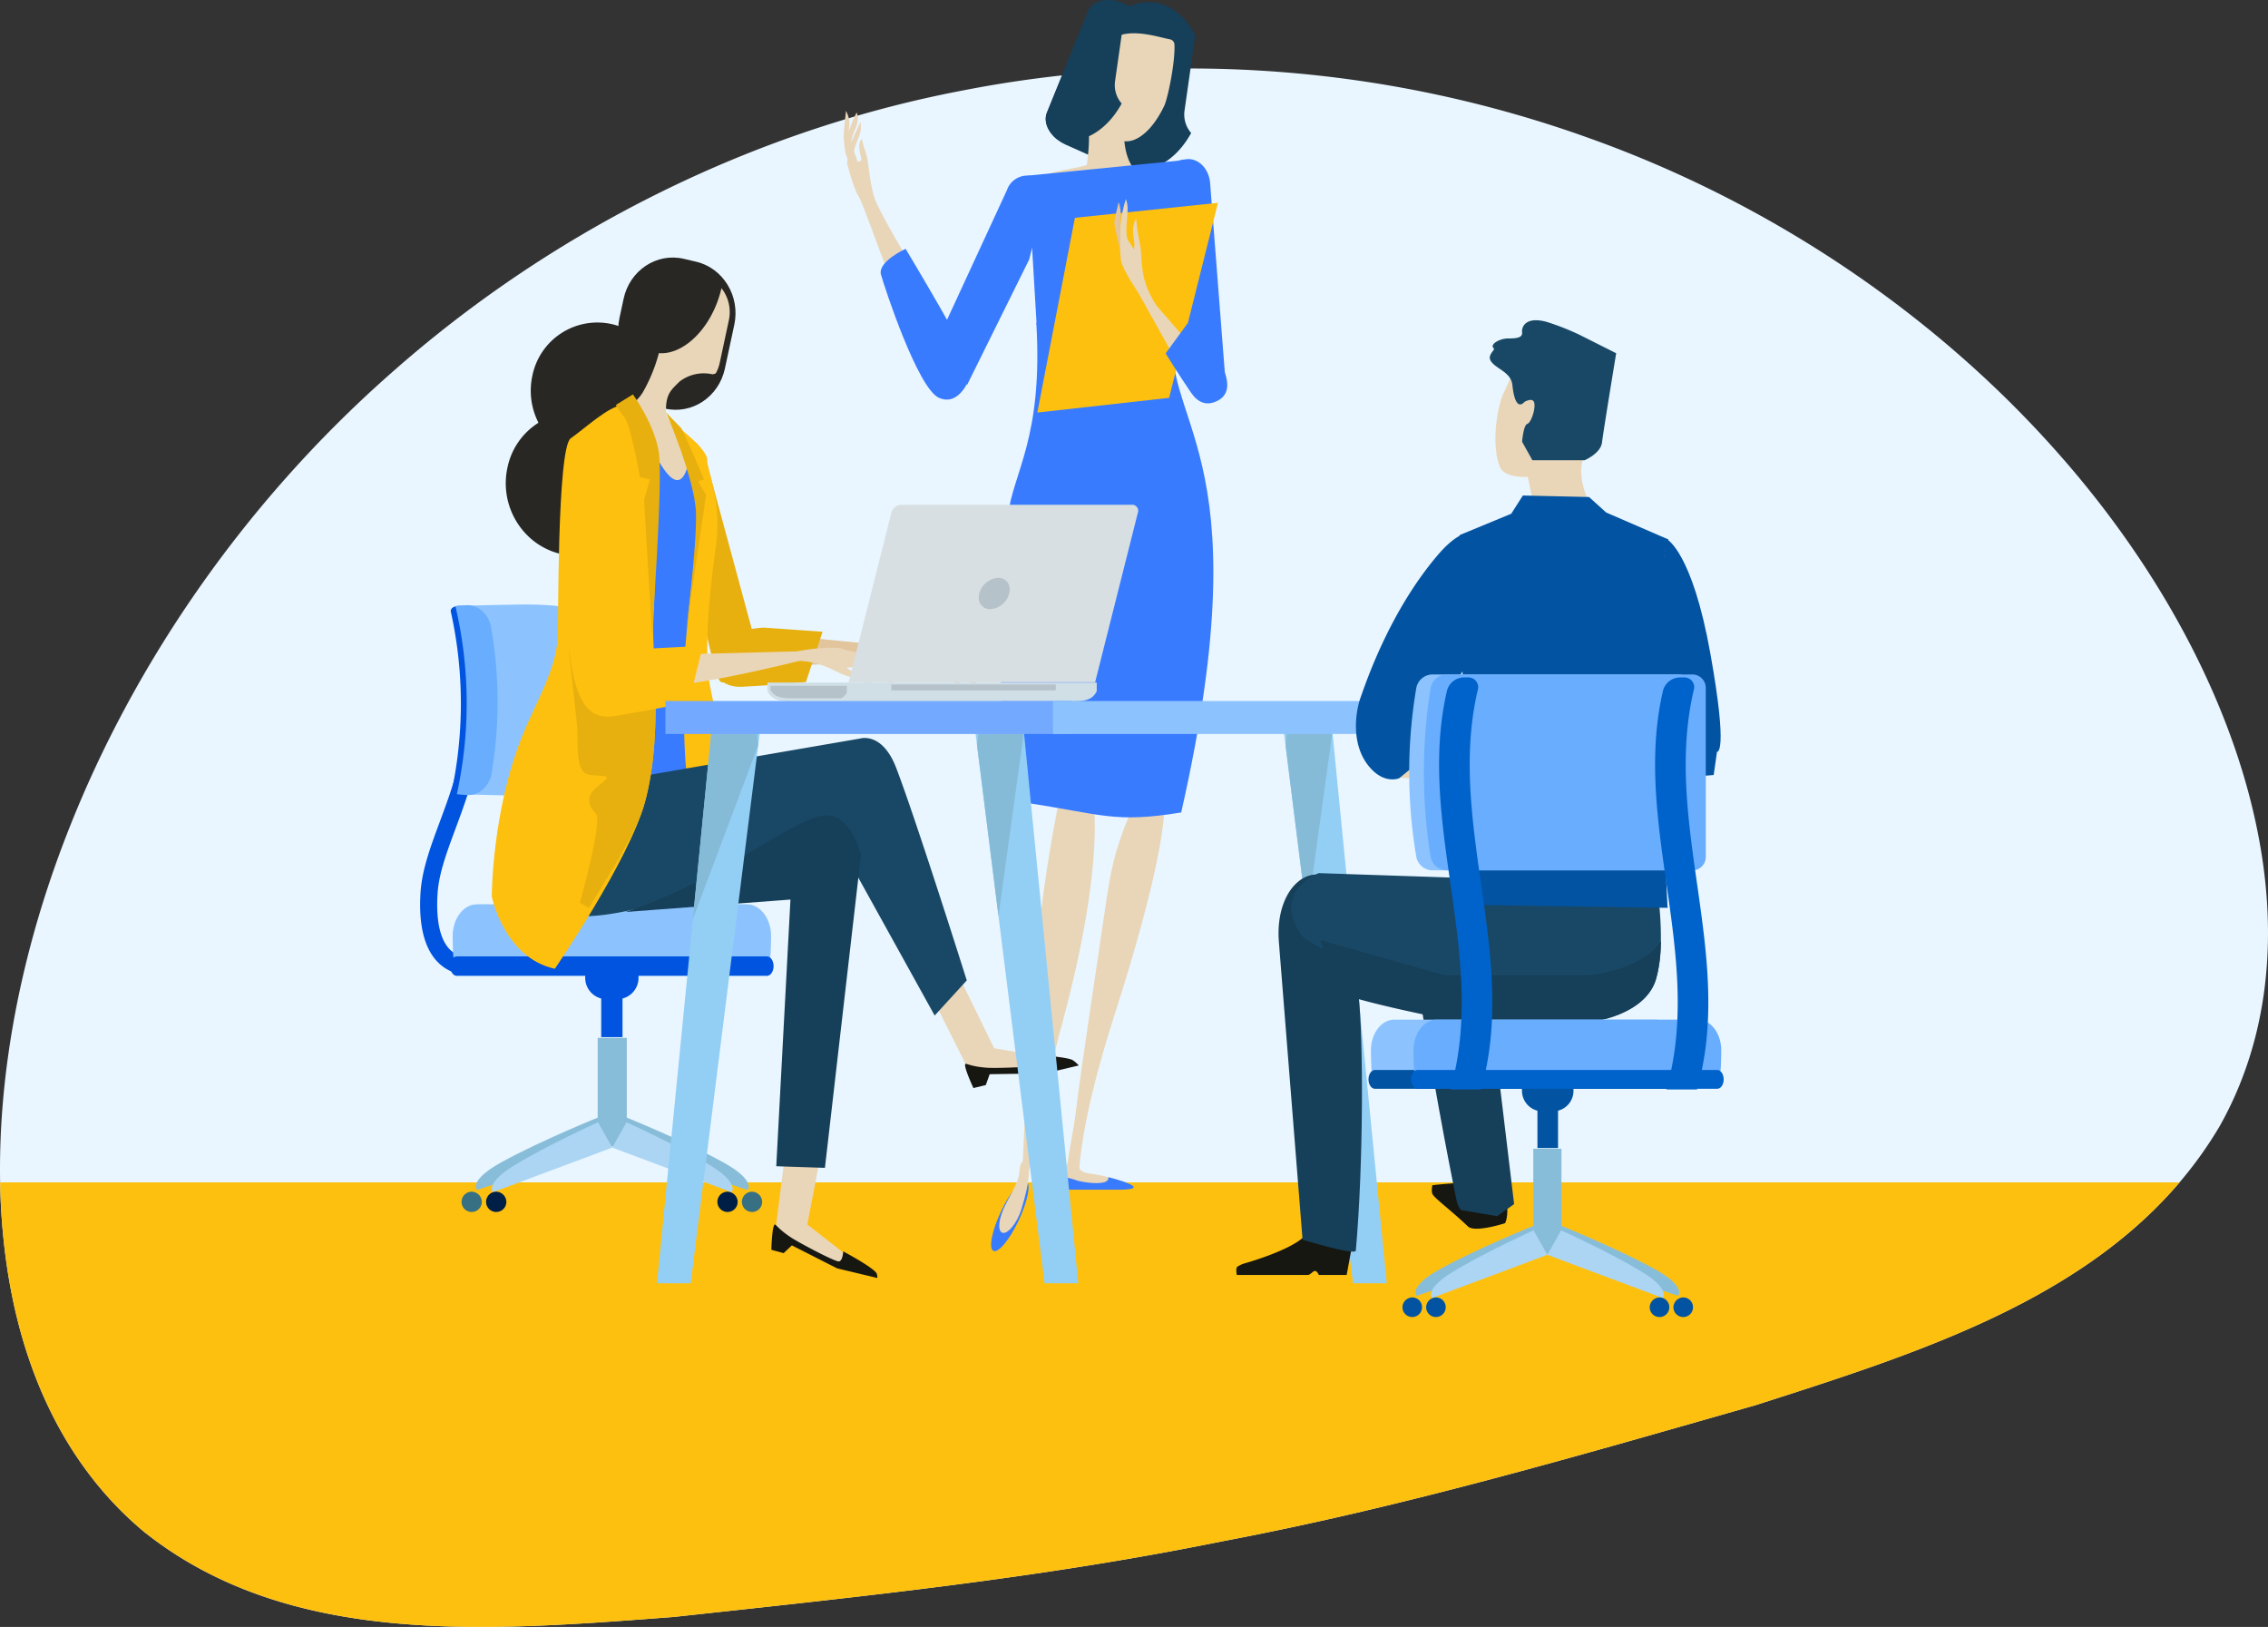 <svg xmlns="http://www.w3.org/2000/svg" width="738" height="529.27" viewBox="0 0 738 529.27">
  <rect x="0" y="0" width="738" height="529.27" fill="#333333" stroke="none"/>
  <g id="Group_2105" data-name="Group 2105" transform="translate(-131.705 -52.541)">
    <path id="Path_3760" data-name="Path 3760" d="M853.991,400.259c-31.192,52.831-92.9,72.141-150.936,90.752-59.719,17.061-115.755,33.417-174.309,44.454-58.4,11.858-116.306,17.8-177.869,24.482-60.54,4.6-124.745,9.94-172.072-27.528-23.287-19.248-39.729-48.927-45.146-88.662-5.43-39.416.165-88.889,20.548-140.347,20.235-51.3,55.251-104.6,105-148.319,49.448-43.743,113.622-77.913,185.229-91.634A384.442,384.442,0,0,1,648.778,78.838c61.471,21.945,112.519,58.4,149.1,98.59,36.769,40.268,59.063,84.274,67.606,123.084C874.153,339.609,869.06,373.5,853.991,400.259Z" transform="translate(0 18.625)" fill="#e9f6ff"/>
    <path id="Path_3761" data-name="Path 3761" d="M131.713,115.306a214.74,214.74,0,0,0,1.906,25.205c5.417,39.735,21.859,69.414,45.146,88.662C226.093,266.641,290.3,261.3,350.837,256.7c61.563-6.68,119.468-12.624,177.869-24.482,58.554-11.037,114.59-27.393,174.309-44.454C753.8,171.483,807.4,154.661,840.9,115.306Z" transform="translate(0.039 321.871)" fill="#fec00f"/>
    <g id="Group_2082" data-name="Group 2082" transform="translate(406.229 52.54)">
      <path id="Path_3762" data-name="Path 3762" d="M218.171,94.127c-1.661-1.066-7.323,5.54-9.725,11.38-4.719,11.453-5.932,17.79-7.758,30.414-2.9,20.039-7.807,51.856-9.431,65.4-1.459,12.207-6.153,26.639.858,24.6-.1-16.754,7.256-42.021,11.521-55.288C218.207,125.332,223.269,97.394,218.171,94.127Z" transform="translate(-115.68 160.139)" fill="#e9d6b8"/>
      <path id="Path_3763" data-name="Path 3763" d="M197.556,109.252q.928-4.817,1.894-9.486c2.175-4.541,4.069-6.925,5.515-6.569,5.466,1.342,10.418,27.24-6.766,88.736-.858,3.095-12.391,56.7-12.311,55.386C187.874,202.9,188.352,156.91,197.556,109.252Z" transform="translate(-128.372 155.77)" fill="#e9d6b8"/>
      <path id="Path_3764" data-name="Path 3764" d="M193.3,128.178c-2.966,6.281-6.655,10.706-8.242,9.885s-.466-6.576,2.5-12.863,6.661-10.706,8.242-9.885S196.268,121.891,193.3,128.178Z" transform="translate(-136.35 268.874)" fill="#387bff"/>
      <path id="Path_3765" data-name="Path 3765" d="M191.986,129.889c-1.52,4.921-4.749,8.475-6.336,7.66s-1-5.043,1.385-9.566c3.015-5.73,4.161-7.366,4.425-11.472C191.692,112.657,197.7,111.407,191.986,129.889Z" transform="translate(-134.133 263.431)" fill="#e9d6b8"/>
      <path id="Path_3766" data-name="Path 3766" d="M204.874,122.366a32.3,32.3,0,0,0-5.975-1.587c-2.562-.509-4.51-.49-5.43-1.5-1.526-1.667-.68-5.7-1.428-5.515-3.628.87-4.884,9.756-2.764,10.865s14.083-.368,15.069-.447S205.174,122.127,204.874,122.366Z" transform="translate(-116.282 261.413)" fill="#e9d6b8"/>
      <path id="Path_3767" data-name="Path 3767" d="M202.523,115.035c.674,2.991-8.1,1.783-10.363,1.005a24.845,24.845,0,0,0-3.554-.974c-.092,0-.178-.018-.27-.018-.006.067-.031.141-.031.214,0,1.642-.692,3.83,1.82,3.83h15.719C218.7,119.092,202.5,114.967,202.523,115.035Z" transform="translate(-116.425 267.935)" fill="#387bff"/>
      <path id="Path_3768" data-name="Path 3768" d="M222.351,87.953l3.487-24.384c-2.794-5.8-7.354-9.86-12.918-10.737-10.749-1.685-21.2,9.113-23.342,24.12s4.829,28.527,15.566,30.212c7.519,1.177,14.885-3.763,19.371-11.962A9.158,9.158,0,0,1,222.351,87.953Z" transform="translate(-111.44 -51.929)" fill="#163f59"/>
      <path id="Path_3769" data-name="Path 3769" d="M187.625,89.178c-1.465,3.609,1.287,8.285,6.153,10.448l11.086,4.939c4.866,2.163,9.995.993,11.46-2.617l13.372-32.933c1.471-3.609-1.281-8.285-6.14-10.455l-11.092-4.933c-4.86-2.169-9.995-.993-11.46,2.617Z" transform="translate(-121.481 -52.54)" fill="#163f59"/>
      <path id="Path_3770" data-name="Path 3770" d="M219.789,82.067c7.109,3.217,10.657,2.212,5.234,4.608-2.611,3.346-35.96-1.311-37.774-5.644-.3-.723,13.237-2.807,13.31-3.346.833-6.281,1.158-11.594-.515-18.617a1.028,1.028,0,0,1,.889-.981c2.525.08,5.068.1,7.611.178.417.024,5.387,1.17,4.284,3.665C212.282,68.769,212.275,78.666,219.789,82.067Z" transform="translate(-121.422 -24.092)" fill="#e9d6b8"/>
      <path id="Path_3771" data-name="Path 3771" d="M206.853,85.12c.178-.2.355-.417.527-.619.049-.067.1-.123.159-.2.215-.257.423-.527.637-.815l.165-.227c.153-.214.306-.429.454-.65l.251-.362c.123-.19.245-.374.368-.57.086-.129.165-.27.251-.4.153-.257.3-.515.46-.778.11-.2.221-.386.331-.594.1-.178.208-.368.3-.545s.2-.374.288-.57c.086-.159.172-.319.251-.5.061-.129.129-.257.2-.392V77.9c1.091-2.3,3.585-13.96,3.315-19.984a1.791,1.791,0,0,0-1.526-1.648c-5.8-1.115-22.662-7.329-22.932,10.375l-.006.012c0,.043-.159,1.526-.208,2.212l-.006.178c-.049.686-.092,1.373-.1,2.041v.135c-.012.686-.012,1.36.006,2.022v.067c.239,8.463,3.064,14.885,7.7,15.988,2.7.643,5.6-.631,8.273-3.3l.012.006.055-.067c.2-.2.4-.411.607-.631Z" transform="translate(-107.169 -43.482)" fill="#e9d6b8"/>
      <path id="Path_3772" data-name="Path 3772" d="M179.484,73.987s-1.244.625-1.765-.362c-.852-1.636-1.164-5.356-1.213-6.686-.061-1.483.76-8.512.76-8.512a8.565,8.565,0,0,1,1.048,5.031C177.842,67.6,179.484,73.987,179.484,73.987Z" transform="translate(-176.503 -22.348)" fill="#e9d6b8"/>
      <path id="Path_3773" data-name="Path 3773" d="M178.953,72.584c-1.134-2.4-.545-5.43.968-8.831,1.434-3.217.392-5.24.392-5.24a43.855,43.855,0,0,0-2.862,7.219,13.679,13.679,0,0,0-.864,4.651C176.759,75.035,181.864,78.749,178.953,72.584Z" transform="translate(-176.094 -21.907)" fill="#e9d6b8"/>
      <path id="Path_3774" data-name="Path 3774" d="M200.191,65.789c-6.484,5.013-12.226,22.65-16.681,33.827a21.421,21.421,0,0,0-1.587,11.049s2.2,14.763,19-25.475C205.131,75.123,202.624,63.908,200.191,65.789Z" transform="translate(-149.557 14.334)" fill="#e9d6b8"/>
      <path id="Path_3775" data-name="Path 3775" d="M178.494,62.429l-1.085.723L176.68,67.7s1.961,8.059,3.744,10.822S189.408,103.035,190.6,104c2.108,1.716,6.287-4.186,6.287-4.186s-9.155-15.21-11.012-20.094-2.206-12.8-2.868-14.738c-1.128-3.315-1.52-5.062-1.52-5.062s-1.606.876-.129,6.183c.386,1.4-1.311,1.115-1.311,1.115Z" transform="translate(-175.592 -14.681)" fill="#e9d6b8"/>
      <path id="Path_3776" data-name="Path 3776" d="M189.145,114.684l44.506-.392,5.443-53.285-52.812,5.251Z" transform="translate(-126.355 -9.119)" fill="#387bff"/>
      <path id="Path_3777" data-name="Path 3777" d="M243.718,229.751c-21.884,3.585-25.836.539-50.986-3.217-2.384.037-12.575-25.585-5.4-93.178,1.477-13.929,11.533-25.113,9.235-62.924q22.438-.46,44.876-.907C235.488,103.891,271.05,109.234,243.718,229.751Z" transform="translate(-133.88 34.554)" fill="#387bff"/>
      <path id="Path_3778" data-name="Path 3778" d="M199.963,128.738l-6.324-46.715,1.538-18.838a6.48,6.48,0,0,1,3.855-2.016l1.005-.135c3.9-.5,7.4,2.935,7.826,7.672l4.964,63.96Z" transform="translate(-88.624 -9.229)" fill="#387bff"/>
      <path id="Path_3779" data-name="Path 3779" d="M190.235,129.994l20.186-40.771L216.574,65.4a7.077,7.077,0,0,0-3.322-2.69l-.944-.374a7,7,0,0,0-9.131,4.339l-21.522,46.568Z" transform="translate(-150.074 -4.761)" fill="#387bff"/>
      <path id="Path_3780" data-name="Path 3780" d="M177.582,72.827s-1.232-4.051-.613-6.091c.441-1.409,3.524-7.715,3.524-7.715a8.655,8.655,0,0,1-.674,5.1A29.209,29.209,0,0,0,177.582,72.827Z" transform="translate(-174.999 -19.312)" fill="#e9d6b8"/>
      <path id="Path_3781" data-name="Path 3781" d="M177.712,62.55s1.128.27,1.5-.1a7.219,7.219,0,0,1-.11,1.115c-.073.7.294,5.472.294,5.472a40.344,40.344,0,0,0-1.367-4.314,19.988,19.988,0,0,1-.883-3.2,6.6,6.6,0,0,1,.006-.686Z" transform="translate(-173.259 -10.01)" fill="#e9d6b8"/>
      <path id="Path_3782" data-name="Path 3782" d="M178.346,65.763c-1-3.56-.588-5.129-.221-5.773.227.84.619,2.194,1.256,4.069a26.15,26.15,0,0,1,.656,3.812c.049.331-1.152.643-1.624,3.518-.086.521-.993-2.6-1.146-4.492C177.714,66.909,178.646,66.841,178.346,65.763Z" transform="translate(-172.582 -14.338)" fill="#e9d6b8"/>
      <path id="Path_3783" data-name="Path 3783" d="M211.947,86.224a9.151,9.151,0,0,1-2.163-7.25l3.487-24.384c-.135-.276-.288-.527-.435-.791l-.374-.172c-4.86-2.169-10-.993-11.46,2.617L187.624,89.178c-1.134,2.782.27,6.2,3.193,8.6a14.075,14.075,0,0,0,1.759.4C200.095,99.363,207.461,94.424,211.947,86.224Z" transform="translate(-121.48 -52.54)" fill="#163f59"/>
      <path id="Path_3784" data-name="Path 3784" d="M199.007,68.182l46.557-4.875-15.9,63.442-42.881,4.787Z" transform="translate(-123.758 2.675)" fill="#fec00f"/>
      <g id="Group_2081" data-name="Group 2081" transform="translate(88.09 64.772)">
        <path id="Path_3785" data-name="Path 3785" d="M202.472,96.76c-5.252-8.5-3.8-14.628-4.725-18.764a76.706,76.706,0,0,1-1.287-8.659c-2,4.008-.392,6.821-.564,8.886s.123,1.348-1.949-1.538c-1.183-1.655-.4-6.441-.294-9.6a8.872,8.872,0,0,0-.521-3.977,42.892,42.892,0,0,0-1.728,8.224,53.414,53.414,0,0,0,.19,11.981c.5,2.231,3.836,8.022,6.808,11.76C201.761,99.278,206.265,102.882,202.472,96.76Z" transform="translate(-189.389 -63.11)" fill="#e9d6b8"/>
        <path id="Path_3786" data-name="Path 3786" d="M218.192,97.82c-11.435-14.364-26.6-30.739-26.6-30.739l20.817,37.333S223.91,105,218.192,97.82Z" transform="translate(-187.221 -42.746)" fill="#e9d6b8"/>
        <path id="Path_3787" data-name="Path 3787" d="M210.14,80.517s7.372,10.375.729,14.217c-3.775,2.182-6.8.809-8.972-2.365-4.032-5.908-8.3-12.832-8.3-12.832l7.182-9.842Z" transform="translate(-176.914 -29.341)" fill="#387bff"/>
        <path id="Path_3788" data-name="Path 3788" d="M192.9,78.944s-2.151-7.605-2.022-9.254c.092-1.134,1.385-6.416,1.385-6.416a11.126,11.126,0,0,1,.607,4.878C192.464,70.309,192.9,78.944,192.9,78.944Z" transform="translate(-190.877 -62.269)" fill="#e2c59c"/>
      </g>
      <path id="Path_3789" data-name="Path 3789" d="M186.577,65.749s-9.155,4.192-8.01,8.377,12.005,37.112,18.869,40.1,10.289-6.582,10.865-8.978S186.577,65.749,186.577,65.749Z" transform="translate(-166.424 15.195)" fill="#387bff"/>
    </g>
    <g id="Group_2097" data-name="Group 2097" transform="translate(268.413 136.32)">
      <g id="Group_2088" data-name="Group 2088" transform="translate(0 112.873)">
        <g id="Group_2083" data-name="Group 2083" transform="translate(0 21.206)">
          <path id="Path_3790" data-name="Path 3790" d="M169.962,187.447a14.129,14.129,0,0,1-9.6-3.634c-4.823-4.394-6.912-12.207-6.214-23.22.478-7.433,3.272-14.959,6.232-22.925,4.982-13.408,10.626-28.6,7.672-48.688l5.485-.889c3.174,21.632-3.015,38.295-7.985,51.679-2.923,7.869-5.448,14.665-5.865,21.21-.57,8.929.907,15.3,4.265,18.4a8.893,8.893,0,0,0,7.335,2.157l1.109,5.693A12.061,12.061,0,0,1,169.962,187.447Z" transform="translate(-154.014 -88.091)" fill="#0054df"/>
        </g>
        <g id="Group_2086" data-name="Group 2086" transform="translate(13.485 140.982)">
          <g id="Group_2084" data-name="Group 2084" transform="translate(4.648 25.657)">
            <path id="Path_3791" data-name="Path 3791" d="M197.324,111.823l5.4,8.622L157.35,135.668s-3.033-3.033,8.1-9.131C178.412,119.434,197.324,111.823,197.324,111.823Z" transform="translate(-156.972 -111.823)" fill="#88bdda"/>
            <path id="Path_3792" data-name="Path 3792" d="M169.39,111.823l-5.4,8.622,45.379,15.222s3.033-3.033-8.108-9.131C188.3,119.434,169.39,111.823,169.39,111.823Z" transform="translate(-120.98 -111.823)" fill="#88bdda"/>
          </g>
          <rect id="Rectangle_371" data-name="Rectangle 371" width="9.481" height="35.342" transform="translate(44.289)" fill="#88bdda"/>
          <g id="Group_2085" data-name="Group 2085" transform="translate(9.851 27.477)">
            <path id="Path_3793" data-name="Path 3793" d="M192.363,112.12l4.627,8.23-38.846,14.518s-2.592-2.893,6.931-8.714C176.179,119.382,192.363,112.12,192.363,112.12Z" transform="translate(-157.821 -112.12)" fill="#acd5f4"/>
            <path id="Path_3794" data-name="Path 3794" d="M168.838,112.12l-4.621,8.23,38.846,14.518s2.592-2.893-6.937-8.714C185.028,119.382,168.838,112.12,168.838,112.12Z" transform="translate(-125.024 -112.12)" fill="#acd5f4"/>
          </g>
          <path id="Path_3795" data-name="Path 3795" d="M164.11,119.253a3.3,3.3,0,1,1-3.3-3.45A3.376,3.376,0,0,1,164.11,119.253Z" transform="translate(-149.537 -65.756)" fill="#001f46"/>
          <path id="Path_3796" data-name="Path 3796" d="M176.387,119.253a3.3,3.3,0,1,1-3.3-3.45A3.376,3.376,0,0,1,176.387,119.253Z" transform="translate(-86.548 -65.756)" fill="#001f46"/>
          <path id="Path_3797" data-name="Path 3797" d="M162.808,119.253a3.3,3.3,0,1,1-3.3-3.45A3.376,3.376,0,0,1,162.808,119.253Z" transform="translate(-156.214 -65.756)" fill="#367082"/>
          <path id="Path_3798" data-name="Path 3798" d="M177.694,119.253a3.3,3.3,0,1,1-3.3-3.45A3.376,3.376,0,0,1,177.694,119.253Z" transform="translate(-79.876 -65.756)" fill="#367082"/>
        </g>
        <rect id="Rectangle_372" data-name="Rectangle 372" width="6.936" height="12.709" transform="translate(58.925 128.032)" fill="#0054df"/>
        <path id="Path_3799" data-name="Path 3799" d="M180.123,110.35a6.926,6.926,0,0,1-6.766,7.078h-3.812a6.929,6.929,0,0,1-6.766-7.078h0a6.929,6.929,0,0,1,6.766-7.078h3.812a6.926,6.926,0,0,1,6.766,7.078Z" transform="translate(-109.058 10.966)" fill="#0054df"/>
        <path id="Path_3800" data-name="Path 3800" d="M259.1,117.852c.165-.833.263-6.055.263-6.955,0-5.718-3.53-10.35-7.887-10.35H163.621c-4.351,0-7.881,4.633-7.881,10.35,0,.9.092,6.122.257,6.955Z" transform="translate(-145.16 -3.013)" fill="#8cc3ff"/>
        <path id="Path_3801" data-name="Path 3801" d="M155.608,106.479c0,1.753.974,3.168,2.182,3.168H258.671c1.207,0,2.182-1.416,2.182-3.168h0c0-1.753-.974-3.168-2.182-3.168H157.79c-1.207,0-2.182,1.416-2.182,3.168Z" transform="translate(-145.837 11.166)" fill="#0054df"/>
        <g id="Group_2087" data-name="Group 2087" transform="translate(9.956)">
          <path id="Path_3802" data-name="Path 3802" d="M156.759,146.368c2.169.165,15.939.417,18.317.447,15.069.19,28.055-2.77,28.778-6.655a140.781,140.781,0,0,0,.392-48.872c-.643-3.885-13.825-6.845-29.213-6.649-2.427.031-16.479.288-18.691.453A138.245,138.245,0,0,1,156.759,146.368Z" transform="translate(-152.029 -84.63)" fill="#8cc3ff"/>
          <path id="Path_3803" data-name="Path 3803" d="M158.3,84.707c-1.685.018-2.862.858-2.629,1.875a138.05,138.05,0,0,1,.472,57.537c-.214,1.017.956,1.851,2.6,1.869h0c1.655.024,3.18-.784,3.389-1.8a138.306,138.306,0,0,0-.361-57.678c-.227-1.017-1.783-1.826-3.475-1.8Z" transform="translate(-155.638 -84.244)" fill="#0054df"/>
          <path id="Path_3804" data-name="Path 3804" d="M156.358,146.151a35.716,35.716,0,0,0,3.947.276c3.285.037,6.667-2.991,7.323-6.815a138.765,138.765,0,0,0-.208-48.13c-.686-3.824-4.155-6.851-7.5-6.815a37.394,37.394,0,0,0-4.032.282A138.1,138.1,0,0,1,156.358,146.151Z" transform="translate(-154.368 -84.444)" fill="#69adfe"/>
        </g>
      </g>
      <g id="Group_2093" data-name="Group 2093" transform="translate(23.314)">
        <g id="Group_2091" data-name="Group 2091" transform="translate(59.717 59.463)">
          <g id="Group_2090" data-name="Group 2090" transform="translate(12.389 60.927)">
            <g id="Group_2089" data-name="Group 2089" transform="translate(7.947 3.142)">
              <path id="Path_3805" data-name="Path 3805" d="M170.881,91.4s.1,4.014,18.728,4.032,45.961-4.774,45.961-4.774l-42.958-4.247S176.115,85.6,170.881,91.4Z" transform="translate(-170.881 -86.37)" fill="#e2c59c"/>
              <path id="Path_3806" data-name="Path 3806" d="M181.584,89.6c8.855.294,12.514,5.068,15.982,6.618a62.438,62.438,0,0,1,6.906,3.836c-1.857-4.032-4.713-4.235-6.1-5.564s-1.042-.68,2.114-.815c1.8-.08,4.853,3.328,7.066,5.24a7.123,7.123,0,0,0,3.144,1.814,40.583,40.583,0,0,0-5.031-6.208,45.689,45.689,0,0,0-8.733-6.692c-1.869-.833-7.783-1.244-12.017-.8C180.132,87.539,175.211,89.4,181.584,89.6Z" transform="translate(-131.548 -83.903)" fill="#e2c59c"/>
              <path id="Path_3807" data-name="Path 3807" d="M181.472,87.038s6.723,2.028,7.887,3.009c.809.674,4.155,4.6,4.155,4.6a8.691,8.691,0,0,1-3.94-2C188.152,91.156,181.472,87.038,181.472,87.038Z" transform="translate(-116.569 -82.943)" fill="#e2c59c"/>
            </g>
            <path id="Path_3808" data-name="Path 3808" d="M185.957,85.857s-17.171.509-16.344,11.19c.466,6.067,4.314,8.3,9.5,8.059,9.652-.472,20.6-1.544,20.6-1.544L205.126,87.2Z" transform="translate(-169.584 -85.857)" fill="#e8b00e"/>
          </g>
          <path id="Path_3809" data-name="Path 3809" d="M192.69,138.184,177.707,82.822s-2.206-8.114-6.33-6.753c-5.957,1.961-3.254,8.628-2.874,12.538.791,7.973-.018,11.4,4.768,30.72,2.96,11.913,5.4,25.6,8.065,33.466,1.832,5.417,5.509-2.114,10.755-4.069C201.888,145.084,192.69,138.184,192.69,138.184Z" transform="translate(-167.563 -75.915)" fill="#e8b00e"/>
        </g>
        <path id="Path_3810" data-name="Path 3810" d="M202.974,97.038a21.581,21.581,0,0,1-25.959,16.828c-11.754-2.758-19.2-14.763-16.613-26.817A21.57,21.57,0,0,1,186.36,70.228C198.114,72.979,205.553,84.984,202.974,97.038Z" transform="translate(-147.201 -48.545)" fill="#282723"/>
        <path id="Path_3811" data-name="Path 3811" d="M199.249,102.327c-1.979,9.253-10.755,15.075-19.592,13l-2.3-8.9c-8.843-2.071-14.4-11.257-12.422-20.511l1.348-6.281c1.979-9.254,10.755-15.075,19.6-13l4,.938c8.837,2.071,14.4,11.257,12.422,20.511Z" transform="translate(-123.389 -66.212)" fill="#282723"/>
        <path id="Path_3812" data-name="Path 3812" d="M198.038,67.839a35.894,35.894,0,0,1-1.4,4.633c-3.922,10.381-11.919,17.085-18.96,16.491a53.507,53.507,0,0,1-5.05,12.446c-2.182,3.953-7.887,7.317-7.887,7.317-2.77,7.243,24.929,31.5,26.118,30.874,2.513-1.348-1.992-18.771-6.526-24.169-2.126-2.531-4.29-5.515-4.339-7.219-.159-5.981,1.655-7.25,4.406-9.989a12.92,12.92,0,0,1,10.35-2.445,1.8,1.8,0,0,0,1.483-.3,12.3,12.3,0,0,0,1.25-3.389l2.96-13.813A12.568,12.568,0,0,0,198.038,67.839Z" transform="translate(-123.299 -57.867)" fill="#e9d6b8"/>
        <path id="Path_3813" data-name="Path 3813" d="M165.327,179.282s7.1,6.729,9.094,7.329c2.666.8,10.142-2.586,10.142-2.586s-2.059-34.881-1.293-48.707,3.867-17.821,3.517-22.092c-.576-6.821,4.719-10.308,3.156-15.51s-5.491-23.906-5.76-21.308c-2.3,22.11-10.406,5.062-12.023,2.39C171.271,77.328,165.327,179.282,165.327,179.282Z" transform="translate(-119.311 -15.181)" fill="#387bff"/>
        <path id="Path_3814" data-name="Path 3814" d="M169.177,75.684s9.388,7.207,9.266,10.534,4.847,13.169,2.831,27.957c-2.3,16.889-3.162,28.226-2.69,39s5.215,20.107,5.374,33.368c.129,10.387-2.145,11.313-2.145,11.313A7.934,7.934,0,0,1,173.755,196c-3.683-3.548-3.027-39.1-2.47-48.057s3.223-30.028,3.842-36.181a68.072,68.072,0,0,0-.766-17.287,76.355,76.355,0,0,0-3.94-14.989c-.184-.478-2.629-2.525-2.782-2.9C166.971,74.973,168.411,74.783,169.177,75.684Z" transform="translate(-108.337 -20.388)" fill="#fec00f"/>
        <path id="Path_3815" data-name="Path 3815" d="M203.565,103.017a22.54,22.54,0,0,1-27.111,17.569c-12.281-2.874-20.051-15.418-17.361-28.006A22.548,22.548,0,0,1,186.21,75.006C198.485,77.892,206.256,90.43,203.565,103.017Z" transform="translate(-154.007 -24.153)" fill="#282723"/>
        <path id="Path_3816" data-name="Path 3816" d="M177.121,112.464l-4.26,34.2,18.416,8.846,10.224,2.256-18.144-14.179,5.936-30.861Z" transform="translate(-80.679 170.979)" fill="#e9d6b8"/>
        <path id="Path_3817" data-name="Path 3817" d="M172.663,125.773l4,1.091,2.684-2.525,14.714,7.476,13.047,3.125a2.631,2.631,0,0,0-.276-1.648c-1.642-2.163-10.779-6.992-10.779-6.992s-.147,3.174-1.446,3.26-12.569-5.9-15.179-7.562c-4.486-2.874-5.325-4.651-5.668-4.437C172.847,118.156,172.663,125.773,172.663,125.773Z" transform="translate(-81.691 197.028)" fill="#161711"/>
        <path id="Path_3818" data-name="Path 3818" d="M180.809,107.674l14.628,29.15,20.24-1.041,10.065-2.927-22.348-3.827-12.2-24.907Z" transform="translate(-39.916 128.198)" fill="#e9d6b8"/>
        <path id="Path_3819" data-name="Path 3819" d="M185.66,119.264l4.026-.962,1.269-3.536,18.145-.27,10.835-2.574a9.16,9.16,0,0,0-2.12-1.826c-2.408-1.017-10.976-1.544-10.976-1.544s.9,2.482-.215,3.193-13.58,1.134-16.632.907c-5.246-.38-6.778-1.557-6.98-1.2C182.467,112.413,185.66,119.264,185.66,119.264Z" transform="translate(-28.938 150.915)" fill="#161711"/>
        <path id="Path_3820" data-name="Path 3820" d="M184.939,90.476l10.914,4.97,4.749,14.91,70.216-12.1s7.158-2.3,11.711,9.517c6.484,16.84,22.981,69.175,22.981,69.175l-10.448,11.429-32.749-59.137s-67.115,32.957-89.244,25.842c-8.493-2.727-14.977-18.427-13.764-34.287a212.866,212.866,0,0,1,3.321-23.851Z" transform="translate(-150.946 58.219)" fill="#194866"/>
        <path id="Path_3821" data-name="Path 3821" d="M164.914,127.263l53.707-4.045L214,209.969l15.835.527L241.54,108.9s-3.162-15.124-13.414-12.845S193.048,118.249,164.914,127.263Z" transform="translate(-121.429 85.648)" fill="#163f59"/>
        <path id="Path_3822" data-name="Path 3822" d="M178.341,257.462s24.194-35.323,29.317-54.216c6.11-22.545,2.163-49.368,2.7-58.475.993-16.748.772-49.05.987-53.07s-2.715-8.138-2.715-8.138-2.984-10.24-8.4-9.486c-4.761.662-12.109,7.6-16.717,10.816-4.5,3.15-4,62.158-4.222,65.13-.815,10.718-7.293,21.13-11.515,31.6-9.958,24.69-9.958,52.31-9.958,52.31S161.746,253.822,178.341,257.462Z" transform="translate(-157.818 -26.08)" fill="#fec00f"/>
        <g id="Group_2092" data-name="Group 2092" transform="translate(36.751 126.948)">
          <path id="Path_3823" data-name="Path 3823" d="M163.815,96.782s.582,4.314,22.656,1.765,53.958-11.49,53.958-11.49l-51.415,1.348S169.367,89.815,163.815,96.782Z" transform="translate(-163.815 -86.263)" fill="#e9d6b8"/>
          <path id="Path_3824" data-name="Path 3824" d="M176.587,91.276c10.534-.907,15.406,3.726,19.7,4.927a73.9,73.9,0,0,1,8.616,3.174c-2.654-4.081-6.061-3.916-7.862-5.16s-1.311-.582,2.415-1.17c2.12-.331,6.122,2.923,8.972,4.67a8.7,8.7,0,0,0,3.934,1.532,44.068,44.068,0,0,0-6.674-6,53.345,53.345,0,0,0-11.11-6.006c-2.31-.643-9.37-.27-14.334.8C174.626,89.248,169,91.926,176.587,91.276Z" transform="translate(-117.18 -86.927)" fill="#e9d6b8"/>
          <path id="Path_3825" data-name="Path 3825" d="M176.355,87.019s8.2,1.262,9.683,2.151c1.042.619,5.448,4.382,5.448,4.382a10.655,10.655,0,0,1-4.9-1.612C184.732,90.537,176.355,87.019,176.355,87.019Z" transform="translate(-99.508 -86.458)" fill="#e9d6b8"/>
        </g>
        <path id="Path_3826" data-name="Path 3826" d="M190.015,97.657l-28.1-10.547s1.955,17.049,2.6,23.526-.974,16.031,4.234,16.711,7.82-.343,2.929,3.407-3.254,6.821-.974,9.211-5.215,28.98-5.215,28.98.741.4,2.935,1.7c6.943-11.484,15.553-24.519,18.244-34.44C190.143,123.395,190.364,109.2,190.015,97.657Z" transform="translate(-136.828 40.958)" fill="#e8b00e"/>
        <path id="Path_3827" data-name="Path 3827" d="M184.4,145.264,181.947,90.65s-2.813-11.441-6.913-14.07c-4.86-3.113-11.545,2.66-11.545,2.66s-3.426,8.53-1.128,48.8c1.538,26.933,3.91,40.881,16.111,38.908,11.386-1.832,24.243-4.5,24.243-4.5l4.565-18.378Z" transform="translate(-138.585 -17.767)" fill="#fec00f"/>
      </g>
      <g id="Group_2096" data-name="Group 2096" transform="translate(112.975 80.421)">
        <path id="Path_3828" data-name="Path 3828" d="M172.492,91.576l-.043-.086.043-2.715H279.642V91.49a.127.127,0,0,1,0,.086l-.27.5c-1.379,2.347-3.849,2.77-6.68,2.77H179.447c-2.831,0-5.3-.423-6.68-2.77Z" transform="translate(-172.449 -30.925)" fill="#d0dee6"/>
        <path id="Path_3829" data-name="Path 3829" d="M197.47,91.137s.018.049,0,.074l-.263.411A4.479,4.479,0,0,1,195.638,93H179.343c-2.721,0-5.1-.337-6.422-2.237l-.257-.417-.049-.067.031-1.33H197.47Z" transform="translate(-171.603 -30.033)" fill="#b6c2c9"/>
        <g id="Group_2094" data-name="Group 2094" transform="translate(40.331 58.479)">
          <rect id="Rectangle_373" data-name="Rectangle 373" width="53.541" height="1.915" fill="#b6c2c9"/>
        </g>
        <g id="Group_2095" data-name="Group 2095" transform="translate(26.461)">
          <path id="Path_3830" data-name="Path 3830" d="M176.767,137.087l13.893-55.11a3.531,3.531,0,0,1,3.174-2.641h75.18a1.948,1.948,0,0,1,1.851,2.641l-13.893,55.11Z" transform="translate(-176.767 -79.335)" fill="#d7dfe2"/>
          <path id="Path_3831" data-name="Path 3831" d="M183.845,88.32c-.711,2.807.9,5.092,3.585,5.092a6.848,6.848,0,0,0,6.153-5.092c.7-2.819-.895-5.1-3.585-5.1A6.845,6.845,0,0,0,183.845,88.32Z" transform="translate(-141.334 -59.438)" fill="#b6c2c9"/>
        </g>
      </g>
      <path id="Path_3832" data-name="Path 3832" d="M222.822,274.18H233.79l-18.1-183.454h-15.9Z" transform="translate(80.753 59.503)" fill="#93cef5"/>
      <path id="Path_3833" data-name="Path 3833" d="M199.966,99.182l6.976,55.558,8.272-59.874-.406-4.139h-13.9Z" transform="translate(81.639 59.503)" fill="#86bbd8"/>
      <path id="Path_3834" data-name="Path 3834" d="M206.443,274.18h10.965L199.314,90.726h-15.9Z" transform="translate(-3.253 59.503)" fill="#93cef5"/>
      <path id="Path_3835" data-name="Path 3835" d="M183.585,99.182l6.974,55.558,8.277-59.874-.41-4.139h-13.9Z" transform="translate(-2.365 59.503)" fill="#86bbd8"/>
      <path id="Path_3836" data-name="Path 3836" d="M177.559,274.18H166.591l18.1-183.454h15.9Z" transform="translate(-89.517 59.503)" fill="#93cef5"/>
      <path id="Path_3837" data-name="Path 3837" d="M189.776,99.182,168.492,155.8l6.036-60.933.408-4.139h13.9Z" transform="translate(-79.765 59.503)" fill="#86bbd8"/>
      <rect id="Rectangle_374" data-name="Rectangle 374" width="132.225" height="10.722" transform="translate(79.819 144.272)" fill="#73a9ff"/>
      <rect id="Rectangle_375" data-name="Rectangle 375" width="150.143" height="10.722" transform="translate(205.93 144.272)" fill="#8cc3ff"/>
      <path id="Path_3838" data-name="Path 3838" d="M169.949,73.477s7.164,9.891,8.469,19.1-2.28,59-2.28,59l-2.562-43.749,1.906-6.723-3.254-.68s-2.929-17.048-5.215-19.776-2.6-3.75-2.6-3.75Z" transform="translate(-100.704 -28.954)" fill="#e8b00e"/>
      <path id="Path_3839" data-name="Path 3839" d="M167.07,74.427s9.425,21.8,9.75,32.712-3.254,38.534-3.254,38.534L180.1,101.33l-2.61-4.431,1.955-.68s-6.821-16.037-7.489-16.711C168.13,75.659,167.07,74.427,167.07,74.427Z" transform="translate(-87.058 -24.083)" fill="#e8b00e"/>
    </g>
    <g id="Group_2104" data-name="Group 2104" transform="translate(533.999 156.71)">
      <path id="Path_3840" data-name="Path 3840" d="M234.966,124.244l-1.71,9.3h-9.064s-.5-1.318-1.262-1.318c-.65,0-1.483,1.318-2.365,1.318H197.51s-.411-1.955.092-2.635a8.75,8.75,0,0,1,2.782-1.244c4.682-1.373,18.084-5.675,20.413-10.363C223.635,113.612,234.966,124.244,234.966,124.244Z" transform="translate(-197.352 177.071)" fill="#161711"/>
      <path id="Path_3841" data-name="Path 3841" d="M220.881,103.439s2.6,15.2,4.749,34.612c1.587,14.254,1.63,54.976-.882,83.263-.153,1.728-17.33-3.536-17.33-3.536s-6.269-79.17-7.709-96.892S210.573,92.39,220.881,103.439Z" transform="translate(-185.86 81.35)" fill="#163f59"/>
      <path id="Path_3842" data-name="Path 3842" d="M208.094,119.243c-.686-.864-.184-3.138-.184-3.138s11.932-1.391,15.768-.441a19.2,19.2,0,0,1,4.265,2.1c.27.159.741,1.121,1.005,1.275.478.3.729-.2,1.14.061a14.675,14.675,0,0,1,1.82,1.324c1.054,5.73-.343,8.04-.343,8.04s-9.823,3.2-12.06,1.072C213.812,124.145,209.59,121.142,208.094,119.243Z" transform="translate(-144.118 165.294)" fill="#161711"/>
      <path id="Path_3843" data-name="Path 3843" d="M214.19,102.745s-9.5-5.809-7.084,9.787c5.846,37.621,11.214,65.2,13.733,77.7.981,4.853,2.476,4.081,2.476,4.081l10.92,1.857,5.515-3.934-10.2-85.04Z" transform="translate(-149.356 95.317)" fill="#163f59"/>
      <g id="Group_2098" data-name="Group 2098" transform="translate(17.857)">
        <path id="Path_3844" data-name="Path 3844" d="M203.924,121.882c1.44,1.955,50.355,27.828,52.61,27.828h40.213c2.261,0,18.611-2.5,22.153-13.745,3.75-11.895,0-33.08,0-33.08a4.283,4.283,0,0,0-4.088-4.455h-50.1c-2.261,0-6.815,1.992-6.815,4.455l-48.645-1.63S193.279,107.389,203.924,121.882Z" transform="translate(-200.266 78.619)" fill="#194866"/>
        <path id="Path_3845" data-name="Path 3845" d="M288.532,113.917H242.5c-.49,0-40.231-11.349-40.679-11.478l4.8,16.16c0,2.464,39.7,10.553,41.953,10.553h40.213c2.261,0,18.611-2.5,22.153-13.745a45.917,45.917,0,0,0,1.655-12.63C306.837,111.809,290.9,113.917,288.532,113.917Z" transform="translate(-192.303 99.178)" fill="#163f59"/>
        <path id="Path_3846" data-name="Path 3846" d="M223.81,126.82l-2.169-10.277s-7.654.558-9.137-3.37c-3-7.881-.49-20.474,1.318-24.01,5.16-10.05,7.348-27.644,31.468-13.653,9.174,5.325-4.994,31.131-6.048,36.72s2.084,12.017,2.084,12.017l-5.644,4.038Z" transform="translate(-144.665 -65.574)" fill="#e9d6b8"/>
        <path id="Path_3847" data-name="Path 3847" d="M213.119,91.048l41.365,15.369s-48.78,3.671-48.964.7C204.491,90.809,213.119,91.048,213.119,91.048Z" transform="translate(-173.759 40.763)" fill="#e9d6b8"/>
        <path id="Path_3848" data-name="Path 3848" d="M227.3,81.167s8.23,4.087,14.15,37.247S243.6,150.3,243.6,150.3l-1.079,7.556L227.145,159.2l-8.31-28.625Z" transform="translate(-105.042 -9.908)" fill="#0253a2"/>
        <path id="Path_3849" data-name="Path 3849" d="M278.757,93.154l-20.266-8.769-5.589-5.05-21.534-.49-3.775,5.926L210.9,91.677s-4.118,6.177-.533,29.115c3.965,25.42-.067,91.175-.067,91.175l68.157,1.017S272.837,105.49,278.757,93.154Z" transform="translate(-155.986 -21.816)" fill="#0253a2"/>
        <path id="Path_3850" data-name="Path 3850" d="M242.922,81.547s-3.757-4-12.9,6.857c-15.608,18.507-23.164,41.457-24.776,45.9s-3.438,15.406,2.948,22.784c4.878,5.65,9.591,3.554,9.591,3.554l14.9-12.2-4.792-2.537-3.266-.251a246.467,246.467,0,0,0,18.3-27.295C251,104.062,242.922,81.547,242.922,81.547Z" transform="translate(-182.64 -11.643)" fill="#0253a2"/>
        <path id="Path_3851" data-name="Path 3851" d="M222.159,96.08s2.727-1.6,3.144.4-1.048,6.4-2.3,6.808-1.673,5.8-1.673,5.8l3.352,6.006h16.987s5.246-2.2,5.669-5.8,4.608-29.011,4.608-29.011l-11.95-6.006a81.576,81.576,0,0,0-10.7-4.2c-6.759-1.845-8.181,1.6-7.967,3.4s-1.887,2-4.615,2-6.085,2-4.614,3.2c.607.5-2.1,2.077-1.036,3.989,1.544,2.727,6.692,3.616,7.115,8.022C218.366,92.673,219.23,99.279,222.159,96.08Z" transform="translate(-146.196 -69.539)" fill="#194866"/>
      </g>
      <g id="Group_2102" data-name="Group 2102" transform="translate(43.006 227.533)">
        <path id="Path_3852" data-name="Path 3852" d="M204.749,123.4c-.159-.809-.251-5.859-.251-6.729,0-5.528,3.413-10.007,7.623-10.007h84.924c4.21,0,7.623,4.48,7.623,10.007,0,.87-.092,5.92-.251,6.729Z" transform="translate(-203.714 -106.668)" fill="#8cc3ff"/>
        <path id="Path_3853" data-name="Path 3853" d="M306.109,112.405c0,1.691-.944,3.058-2.108,3.058H206.478c-1.164,0-2.108-1.367-2.108-3.058h0c0-1.691.944-3.064,2.108-3.064H304c1.164,0,2.108,1.373,2.108,3.064Z" transform="translate(-204.37 -92.96)" fill="#0253a2"/>
        <g id="Group_2101" data-name="Group 2101" transform="translate(11.055 42.002)">
          <g id="Group_2099" data-name="Group 2099" transform="translate(4.251 24.807)">
            <path id="Path_3854" data-name="Path 3854" d="M218.873,117.57l-5.221,8.334,43.865,14.708s2.929-2.935-7.832-8.825C237.154,124.924,218.873,117.57,218.873,117.57Z" transform="translate(-172.076 -117.57)" fill="#88bdda"/>
            <path id="Path_3855" data-name="Path 3855" d="M245.876,117.57,251.1,125.9l-43.865,14.708s-2.929-2.935,7.832-8.825C227.6,124.924,245.876,117.57,245.876,117.57Z" transform="translate(-206.868 -117.57)" fill="#88bdda"/>
          </g>
          <rect id="Rectangle_376" data-name="Rectangle 376" width="9.165" height="34.165" transform="translate(42.572)" fill="#88bdda"/>
          <g id="Group_2100" data-name="Group 2100" transform="translate(9.279 26.56)">
            <path id="Path_3856" data-name="Path 3856" d="M218.344,117.856l-4.474,7.954,37.553,14.04s2.506-2.8-6.7-8.426C233.989,124.873,218.344,117.856,218.344,117.856Z" transform="translate(-175.987 -117.856)" fill="#acd5f4"/>
            <path id="Path_3857" data-name="Path 3857" d="M241.079,117.856l4.467,7.954L208,139.85s-2.506-2.8,6.7-8.426C225.434,124.873,241.079,117.856,241.079,117.856Z" transform="translate(-207.688 -117.856)" fill="#acd5f4"/>
          </g>
          <path id="Path_3858" data-name="Path 3858" d="M219.3,124.75a3.19,3.19,0,1,0,3.187-3.334A3.261,3.261,0,0,0,219.3,124.75Z" transform="translate(-138.841 -73.04)" fill="#0253a2"/>
          <path id="Path_3859" data-name="Path 3859" d="M207.432,124.75a3.187,3.187,0,1,0,3.187-3.334A3.261,3.261,0,0,0,207.432,124.75Z" transform="translate(-199.723 -73.04)" fill="#0253a2"/>
          <path id="Path_3860" data-name="Path 3860" d="M220.562,124.75a3.19,3.19,0,1,0,3.187-3.334A3.261,3.261,0,0,0,220.562,124.75Z" transform="translate(-132.39 -73.04)" fill="#0253a2"/>
          <path id="Path_3861" data-name="Path 3861" d="M206.174,124.75a3.187,3.187,0,1,0,3.18-3.334A3.256,3.256,0,0,0,206.174,124.75Z" transform="translate(-206.174 -73.04)" fill="#0253a2"/>
        </g>
        <rect id="Rectangle_377" data-name="Rectangle 377" width="6.704" height="12.286" transform="translate(54.975 29.484)" fill="#0253a2"/>
        <path id="Path_3862" data-name="Path 3862" d="M212.52,116.148a6.693,6.693,0,0,0,6.539,6.839h3.689a6.693,6.693,0,0,0,6.539-6.839h0a6.7,6.7,0,0,0-6.539-6.845h-3.689a6.7,6.7,0,0,0-6.539,6.845Z" transform="translate(-162.576 -93.155)" fill="#0253a2"/>
        <path id="Path_3863" data-name="Path 3863" d="M207.014,123.4c-.165-.809-.257-5.859-.257-6.729,0-5.528,3.413-10.007,7.623-10.007h84.93c4.21,0,7.617,4.48,7.617,10.007,0,.87-.092,5.92-.251,6.729Z" transform="translate(-192.129 -106.668)" fill="#69adfe"/>
        <path id="Path_3864" data-name="Path 3864" d="M308.369,112.405c0,1.691-.944,3.058-2.108,3.058H208.743c-1.164,0-2.114-1.367-2.114-3.058h0c0-1.691.95-3.064,2.114-3.064H306.26c1.164,0,2.108,1.373,2.108,3.064Z" transform="translate(-192.786 -92.96)" fill="#0063cb"/>
      </g>
      <g id="Group_2103" data-name="Group 2103" transform="translate(56.252 115.246)">
        <path id="Path_3865" data-name="Path 3865" d="M298.377,147.616a4.32,4.32,0,0,1-4.222,4.455H213.907a5.425,5.425,0,0,1-5.068-4.424,164.348,164.348,0,0,1,0-54.884,5.413,5.413,0,0,1,5.068-4.418h80.248a4.316,4.316,0,0,1,4.222,4.455Q298.147,120.193,298.377,147.616Z" transform="translate(-206.532 -88.345)" fill="#8cc3ff"/>
        <path id="Path_3866" data-name="Path 3866" d="M299.042,147.61a4.363,4.363,0,0,1-4.259,4.461H214.535a5.369,5.369,0,0,1-5.031-4.424,172.8,172.8,0,0,1,0-54.878,5.369,5.369,0,0,1,5.031-4.425h80.248a4.367,4.367,0,0,1,4.259,4.461Z" transform="translate(-202.533 -88.345)" fill="#69adfe"/>
      </g>
      <path id="Path_3867" data-name="Path 3867" d="M221.759,222.539c12.354-43.289-11.2-86.585-1.073-129.88A3.171,3.171,0,0,0,217.5,88.5h-1.44a5.766,5.766,0,0,0-5.337,4.155c-10.13,43.3,13.433,86.591,1.079,129.88Z" transform="translate(-142.138 27.717)" fill="#0063cb"/>
      <path id="Path_3868" data-name="Path 3868" d="M233.229,222.539c12.354-43.289-11.208-86.585-1.072-129.88A3.171,3.171,0,0,0,228.97,88.5h-1.44a5.766,5.766,0,0,0-5.338,4.155c-10.13,43.3,13.433,86.591,1.079,129.88Z" transform="translate(-83.318 27.717)" fill="#0063cb"/>
    </g>
  </g>
</svg>
